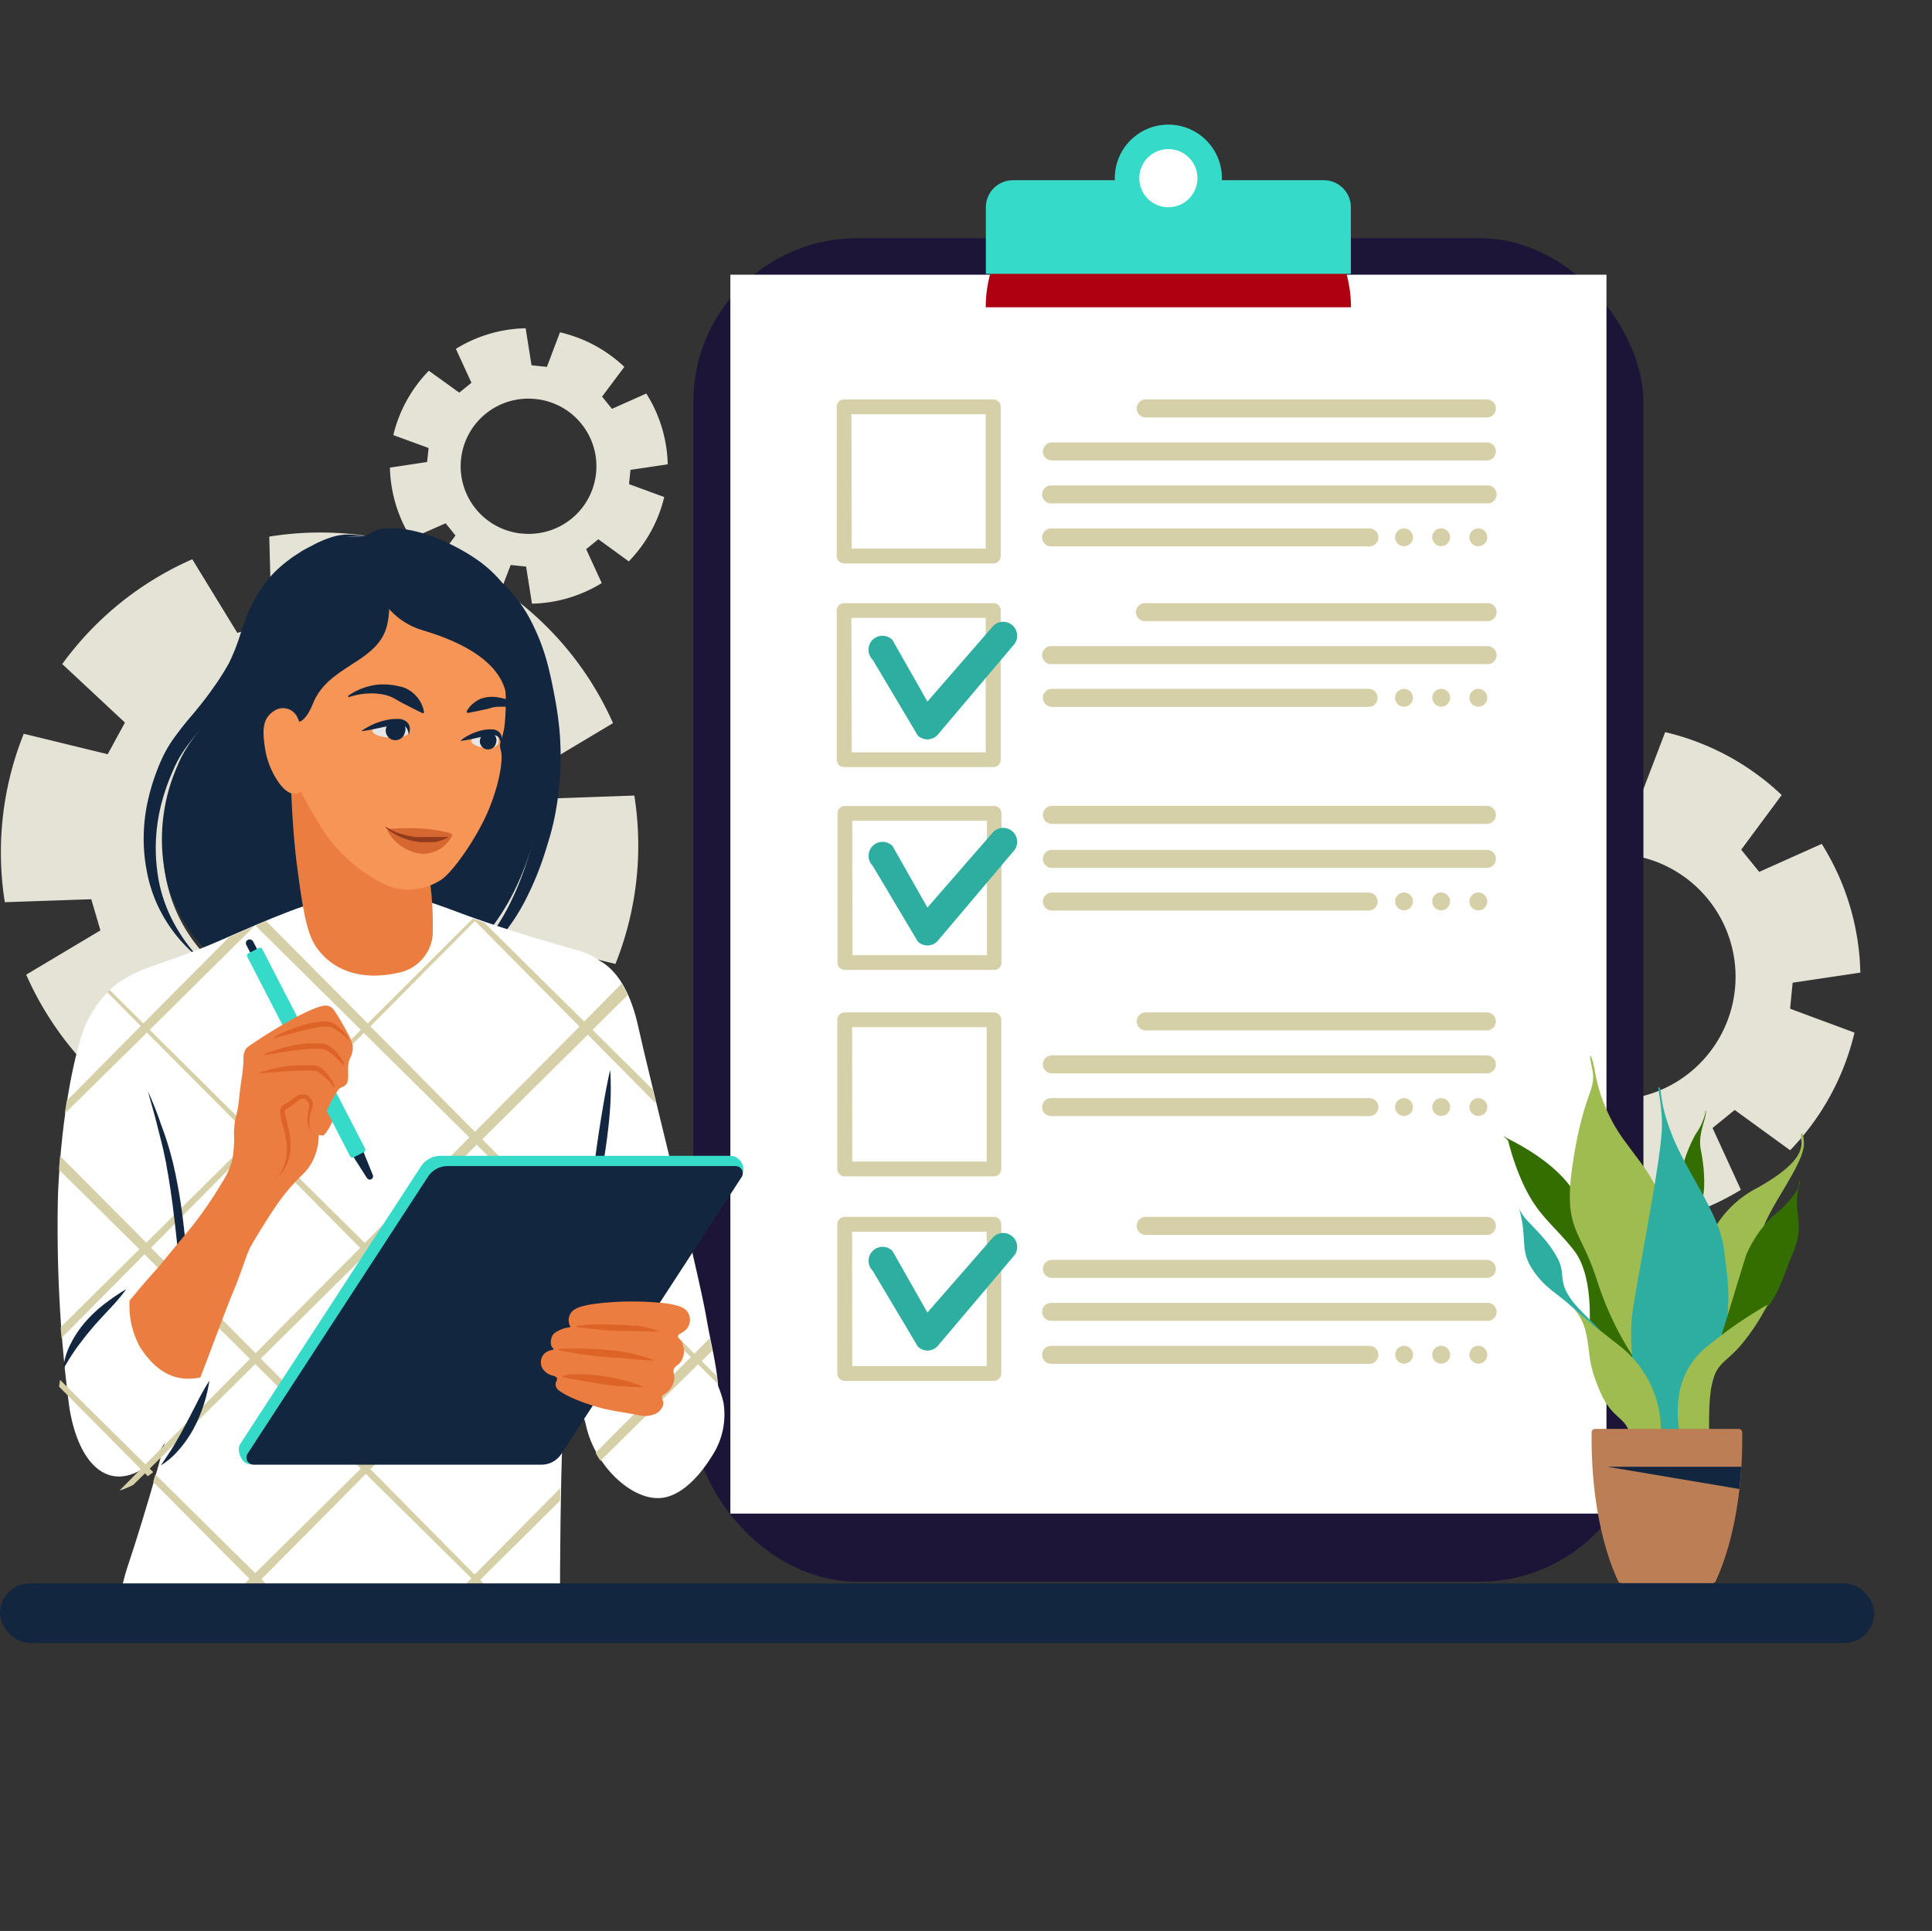 <svg xmlns="http://www.w3.org/2000/svg" width="300.13" height="300" viewBox="0 0 300.13 300">
  <rect x="0" y="0" width="300.13" height="300" fill="#333333" stroke="none"/>
  <g id="img4" transform="translate(0.13)">
    <rect id="Rectángulo_36105" data-name="Rectángulo 36105" width="300" height="300" fill="none"/>
    <g id="img4-2" data-name="img4">
      <path id="Trazado_137781" data-name="Trazado 137781" d="M97.81,73l5.79-.86a21.51,21.51,0,0,0-3.33-11l-5.33,2.38-1.54-1.9L96.86,57a21.53,21.53,0,0,0-10-5.37L84.83,57l-2.39-.25L81.53,51a21.43,21.43,0,0,0-10.84,3.2l2.42,5.27L71.21,61l-4.72-3.4a21.52,21.52,0,0,0-5.52,10l5.48,2-.23,2.18-5.78.87a21.6,21.6,0,0,0,3.32,11L69.1,81.3l1.53,1.9-3.45,4.66a21.59,21.59,0,0,0,9.94,5.37l2.08-5.45,2.4.25.91,5.76a21.53,21.53,0,0,0,10.84-3.2l-2.42-5.27,1.89-1.54,4.73,3.44a21.54,21.54,0,0,0,5.51-10l-5.47-2ZM80.93,82.9h0A10.507,10.507,0,1,1,83.11,62h0a10.5,10.5,0,1,1-2.18,20.89Z" fill="#e5e2d6"/>
      <path id="Trazado_137782" data-name="Trazado 137782" d="M278.35,152.68l10.52-1.57a39.2,39.2,0,0,0-6-20l-9.71,4.35-2.8-3.45,6.29-8.49a39.29,39.29,0,0,0-18.1-9.77l-3.79,9.92-4.36-.46-1.66-10.49A39.3,39.3,0,0,0,229,118.59l4.4,9.6-3.45,2.8-8.6-6.26a39.23,39.23,0,0,0-10,18.28l10,3.71-.42,4-10.53,1.57a39.31,39.31,0,0,0,6.05,20l9.71-4.35,2.8,3.45-6.29,8.48a39.17,39.17,0,0,0,18.1,9.78l3.79-9.92,4.36.46,1.66,10.49a39.33,39.33,0,0,0,19.73-5.83l-4.4-9.6,3.44-2.8,8.61,6.26a39.28,39.28,0,0,0,10-18.28l-10-3.71Zm-30.74,18h0a19.12,19.12,0,1,1,4-38h0a19.12,19.12,0,1,1-4,38Z" fill="#e5e2d6"/>
      <path id="Trazado_137783" data-name="Trazado 137783" d="M15.47,144.55,3.94,151.43a49.47,49.47,0,0,0,16.64,20.4l9.25-9.74,4.92,2.68-3.26,12.92a49.4,49.4,0,0,0,25.82,2.72L57,167l5.31-1.57,7,11.45A49.5,49.5,0,0,0,89.54,160.6l-9.74-9.09,2.68-4.92,13,3.17a49.55,49.55,0,0,0,2.93-26.16L85,124.08l-1.43-4.84,11.53-6.89A49.5,49.5,0,0,0,78.43,92l-9.25,9.74L64.26,99l3.26-12.92A49.6,49.6,0,0,0,41.7,83.37l.35,13.4-5.31,1.56-7-11.44a49.5,49.5,0,0,0-20.2,16.28l9.74,9.09-2.68,4.92L3.56,114A49.46,49.46,0,0,0,.62,140.17l13.43-.46Zm27.22-35.8h0A24.13,24.13,0,1,1,56.33,155h0A24.129,24.129,0,1,1,42.7,108.708Z" fill="#e5e2d6"/>
      <rect id="Rectángulo_36106" data-name="Rectángulo 36106" width="147.6" height="208.74" rx="25.45" transform="translate(107.57 37)" fill="#1d1538"/>
      <rect id="Rectángulo_36107" data-name="Rectángulo 36107" width="136.1" height="192.48" transform="translate(113.33 42.68)" fill="#fff"/>
      <path id="Trazado_137784" data-name="Trazado 137784" d="M172.77,28H190a19.74,19.74,0,0,1,19.74,19.74H153A19.74,19.74,0,0,1,172.77,28Z" fill="#af0011"/>
      <path id="Trazado_137785" data-name="Trazado 137785" d="M205.52,28H157.23a4.21,4.21,0,0,0-4.21,4.2V42.55h56.7V32.17a4.2,4.2,0,0,0-4.2-4.17Z" fill="#36dac9"/>
      <circle id="Elipse_6724" data-name="Elipse 6724" cx="8.32" cy="8.32" r="8.32" transform="translate(173.05 19.36)" fill="#36dac9"/>
      <circle id="Elipse_6725" data-name="Elipse 6725" cx="4.52" cy="4.52" r="4.52" transform="translate(176.85 23.16)" fill="#fff"/>
      <g id="Grupo_83683" data-name="Grupo 83683">
        <g id="Grupo_83681" data-name="Grupo 83681">
          <path id="Trazado_137786" data-name="Trazado 137786" d="M260.71,183.88a22.869,22.869,0,0,1,2.54-7.62,9.559,9.559,0,0,0,1.53-3.31c0-.36.08-.65.09-.23,0,1.32-1.29,3.51-.77,6,.63,3.06.77,7.16-.08,8.24S260.71,183.88,260.71,183.88Z" fill="#346e00"/>
          <path id="Trazado_137787" data-name="Trazado 137787" d="M265.54,192.11a16.37,16.37,0,0,1,7.39-7.59c5.64-3.18,7-5.44,6.77-7.29s.38-1.36.41.41c.05,3.19-5.54,10-6.47,13.65s-3,16.83-5.44,18.78S263.28,195.71,265.54,192.11Z" fill="#9fbc50"/>
          <path id="Trazado_137788" data-name="Trazado 137788" d="M246.78,207.28c-.07-.62.85-8.93-2.46-13.09s-5.62-5.31-8-10.62a38.223,38.223,0,0,1-2.14-6.26c-.16-.41-.83-.74-.7-.74s.1.07.88.46c2.39,1.21,8.46,4.56,10.66,9.31,2.93,6.31,7.08,14.78,7.08,15.93s2.85,10.09,2.85,10.09Z" fill="#346e00"/>
          <path id="Trazado_137789" data-name="Trazado 137789" d="M254.47,212.12a49.33,49.33,0,0,1-6.53-13.27c-2.63-8.21-5.37-7.69-3.68-18.53s3.68-10.85,2.94-14.33.06-1.73.43.43a25.53,25.53,0,0,0,4.74,11c2.74,3.79,4.21,5.16,6,9.9s5.58,16.32,1.48,21.17S254.47,212.12,254.47,212.12Z" fill="#9fbc50"/>
          <path id="Trazado_137790" data-name="Trazado 137790" d="M256.3,225.57s-4.1-13.55-2.77-22.07,4.65-24.62,4.52-29-.9-5.93-.42-5.54-.09,2.08,1.95,7.29c2.47,6.28,7.39,12.21,8.11,17.85s1.23,8.93-.41,15.29a120.124,120.124,0,0,1-5.75,18.07C259.17,232.75,256.3,225.57,256.3,225.57Z" fill="#2daea0"/>
          <path id="Trazado_137791" data-name="Trazado 137791" d="M257.89,222.39a16.73,16.73,0,0,0-6.47-13.34c-7-5.44-7.8-6.47-7.8-6.47a8.24,8.24,0,0,1,2.67,4.72c.72,3.29.11,4.11,2.16,8.93s4.72,3.8,4.62,7.8.61,4,1.84,4.1S257.89,226.29,257.89,222.39Z" fill="#9fbc50"/>
          <path id="Trazado_137792" data-name="Trazado 137792" d="M245.8,204c-4.63-4.63-2.4-5.58-3.94-8.47s-3.62-4.62-5-6.2-1.19-3-.57.31-.16,5,1.77,7.78,3.46,3.31,6,5.61,4.5,3.78,4.5,3.78S247.91,206.09,245.8,204Z" fill="#2daea0"/>
          <path id="Trazado_137793" data-name="Trazado 137793" d="M271.1,195.06a18.49,18.49,0,0,1,4.31-6.24,15.089,15.089,0,0,0,3.62-3.89,3.441,3.441,0,0,0,.28-.86c.07-.38,0-.57.09-.55.26,0-.27,1-.37,2.76-.15,2.7,1.08,4.47-.69,8.54S276,202.68,272,205.14s-5.08,3.46-4.85,2.77S271.1,195.06,271.1,195.06Z" fill="#346e00"/>
          <path id="Trazado_137794" data-name="Trazado 137794" d="M265.23,209.06a68.709,68.709,0,0,1,9.22-6.36,32.729,32.729,0,0,1-4.19,6.35c-3.53,4.11-5.24,2-4.83,15.8s-2.87,3-2.87,3.28S256.46,215.92,265.23,209.06Z" fill="#9fbc50"/>
        </g>
        <g id="Grupo_83682" data-name="Grupo 83682">
          <path id="Trazado_137795" data-name="Trazado 137795" d="M247.66,222a.54.54,0,0,0-.54.54c0,.33,0,.66,0,1,0,8.79,1.59,16.68,4.12,22.11a.54.54,0,0,0,.49.31H265.9a.56.56,0,0,0,.5-.31c2.52-5.43,4.12-13.32,4.12-22.11v-1A.55.55,0,0,0,270,222Z" fill="#bc7e55"/>
          <path id="Trazado_137796" data-name="Trazado 137796" d="M270.38,227.88H249.55l20.53,3.46C270.21,230.21,270.31,229.06,270.38,227.88Z" fill="#12263f"/>
        </g>
      </g>
      <g id="Grupo_83688" data-name="Grupo 83688">
        <path id="Trazado_137797" data-name="Trazado 137797" d="M56.35,83.27c1-.22,1.42-.77,2.18-.94,5.67-1.3,13.32,2.92,16.35,5.29,7.15,5.6,8.56,14.67,9.52,20.82a48.08,48.08,0,0,1-1,20c-1.59,5.62-4.86,17.17-15.9,23.18-9.18,5-18.46,3.29-21.31,2.77-3.43-.63-8.39-1.6-13.08-5.67a23.26,23.26,0,0,1-7.38-12.05A28.23,28.23,0,0,1,27.43,119c2-5,6-7.6,9.79-15,2.57-5.06,1.48-12.8,12-18.93C53.47,82.66,54.6,83.63,56.35,83.27Z" fill="#12263f"/>
        <path id="Trazado_137798" data-name="Trazado 137798" d="M30.74,148.81a22.51,22.51,0,0,1-3.63-3.67,22.82,22.82,0,0,1-2.74-4.46,22,22,0,0,1-1.63-5,26.46,26.46,0,0,1-.55-5.26,27.64,27.64,0,0,1,.5-5.29,31.94,31.94,0,0,1,1.45-5.1c.15-.41.31-.83.48-1.23l.26-.61.29-.62a20.431,20.431,0,0,1,1.35-2.37,50.614,50.614,0,0,1,3.23-4.14c1.09-1.31,2.14-2.6,3.11-4,.25-.34.48-.68.71-1l.35-.52.33-.53c.23-.35.45-.7.65-1.06l.32-.54.16-.27.13-.26a32.16,32.16,0,0,0,1.78-4.6c.27-.82.56-1.65.88-2.47.15-.41.35-.81.53-1.22s.38-.8.59-1.2A19.24,19.24,0,0,1,42.42,89a20.7,20.7,0,0,1,2-1.76l.53-.41a6.421,6.421,0,0,1,.53-.38l1.11-.72c.37-.24.76-.44,1.14-.64l1.16-.61a17.181,17.181,0,0,1,2.43-1,8.53,8.53,0,0,1,2.6-.43c.88,0,1.71.21,2.57.13a5.529,5.529,0,0,1-1.28.15,6.67,6.67,0,0,0-1.27.08,8.32,8.32,0,0,0-2.39.7,21.317,21.317,0,0,0-2.21,1.18l-1.06.7a10.411,10.411,0,0,0-1,.72l-1,.76a4.6,4.6,0,0,0-.47.41l-.46.42a23.942,23.942,0,0,0-1.73,1.76A19.53,19.53,0,0,0,41,94.24a33.2,33.2,0,0,0-1.67,4.68,30.49,30.49,0,0,1-1.77,5l-.15.31-.16.29-.33.57c-.21.39-.43.76-.66,1.14l-.35.56-.36.55c-.24.37-.48.74-.73,1.1-1,1.44-2.11,2.81-3.2,4.13s-2.19,2.59-3.11,3.93a18.059,18.059,0,0,0-1.23,2.06c-.08.18-.18.35-.26.54l-.25.57c-.17.38-.33.76-.49,1.15a32.64,32.64,0,0,0-1.5,4.71,27.81,27.81,0,0,0-.68,4.89,27.46,27.46,0,0,0,.21,5,22.38,22.38,0,0,0,1.16,4.83,23.6,23.6,0,0,0,2.2,4.52,23,23,0,0,0,1.44,2.1C29.61,147.53,30.17,148.18,30.74,148.81Z" fill="#12263f"/>
        <path id="Trazado_137799" data-name="Trazado 137799" d="M75.67,88.83a18.93,18.93,0,0,1,3.47,3,21.469,21.469,0,0,1,2.73,3.74,32.74,32.74,0,0,1,3.32,8.64c.36,1.49.66,3,.93,4.49.14.74.26,1.51.37,2.28.06.38.1.76.15,1.15l.13,1.15a48,48,0,0,1-.07,9.28c-.16,1.54-.4,3.08-.71,4.6-.16.76-.35,1.52-.55,2.27l-.16.57-.16.54c-.11.37-.22.73-.34,1.1a47.38,47.38,0,0,1-3.48,8.57,31.5,31.5,0,0,1-5.5,7.46,25,25,0,0,1-7.55,5.17,29.58,29.58,0,0,0,6.67-6,33.93,33.93,0,0,0,4.67-7.51c.63-1.33,1.17-2.71,1.67-4.1s.93-2.82,1.32-4.26l.3-1.08.15-.55.14-.53c.18-.71.34-1.43.48-2.15.28-1.44.5-2.9.65-4.37.08-.73.13-1.47.19-2.21a8.174,8.174,0,0,1,.05-1.1,8.223,8.223,0,0,0,0-1.11c.05-1.48,0-2.95-.09-4.43l-.09-1.1a4.176,4.176,0,0,0-.1-1.11c-.09-.73-.16-1.46-.27-2.21-.21-1.5-.42-3-.69-4.44a36.56,36.56,0,0,0-2.51-8.49,22.43,22.43,0,0,0-2.2-3.87l-.66-.9c-.23-.29-.49-.57-.73-.86L76.87,90l-.4-.4Z" fill="#12263f"/>
        <path id="Trazado_137800" data-name="Trazado 137800" d="M28.24,212.49c-1.22,7.1-6,23.38-8.62,31.12-.38,1.14-1,3.61-1.62,6.55H86.86c0-8.34.1-19.66.38-26.32.19-4.57,3.19-27.25,4.36-35,.79-5.16,3.72-20.65,3.39-31.93-.15-5.26-.1-7.8-5.58-9.32s-12.72-3.75-17.89-5.68-10.2-4-17.64-2.89c-5.71.85-12.26,3.8-20.17,7.25s-14,4.47-15.42,6.8,5.18,16.51,7.51,25.74S29.45,205.4,28.24,212.49Z" fill="#fff"/>
        <path id="Trazado_137801" data-name="Trazado 137801" d="M92.27,149s4.65.9,6.75,10.52c1.64,7.5,9.35,37.89,10.61,45.35,1.11,6.61,3.36,12.66.4,19.52-3.33,7.69-5.88,8.77-9.08,7.77-5.59-1.74-10.5-8.51-11.74-17.58S87.75,150.1,92.27,149Z" fill="#fff"/>
        <path id="Trazado_137802" data-name="Trazado 137802" d="M20.23,152.14c-.92-1-5.68,3-7.44,8.07s-3.43,14.31-3.91,25.36a215.5,215.5,0,0,0,1.75,33c1.17,7.58,4.85,12.32,9.91,10.4,7-2.63,10.91-19.81,10.42-29.33C30.59,192.29,29.41,161.92,20.23,152.14Z" fill="#fff"/>
        <path id="Trazado_137803" data-name="Trazado 137803" d="M107.91,210.34a15,15,0,0,1,4.34,7.52,11.72,11.72,0,0,1-1.42,7.78c-.54.87-3.72,6.44-8,7.06-5.12.74-11.8-6.14-12.2-13.25-.25-4.31,2.47-7.15,3.36-8.14,1.19-1.34,3.35-3.75,6.8-4C104.52,207.09,107.16,209.62,107.91,210.34Z" fill="#fff"/>
        <path id="Trazado_137804" data-name="Trazado 137804" d="M39.52,211.93l16.4,16.24-16.4,16.24L24,229.07c.08-.29.16-.58.25-.86-.2.17-.4.34-.61.5l-.54-.54Z" fill="none"/>
        <path id="Trazado_137805" data-name="Trazado 137805" d="M18.44,231.57a4.719,4.719,0,0,1-1.22.17h0a5.12,5.12,0,0,1-3.82-1.91c-3.23-3.55-4.64-11.3-4.5-12.77v-.48c0-.18.05-.71.11-1.14l12.68,12.81Z" fill="none"/>
        <path id="Trazado_137806" data-name="Trazado 137806" d="M38.7,211.12,22.46,227.51,9.21,214.39a14,14,0,0,1,.6-2.13c-.13-1.36-.26-2.83-.38-4.38l12.88-13Z" fill="none"/>
        <path id="Trazado_137807" data-name="Trazado 137807" d="M22.83,229.35a16.262,16.262,0,0,1-2.26,1.35l1.82-1.79Z" fill="none"/>
        <path id="Trazado_137808" data-name="Trazado 137808" d="M90.78,194.56l16.4,16.24L92.39,225.72a15.1,15.1,0,0,1-1.74-4.94,29.17,29.17,0,0,1-1.52-6.17c-.15-1.09-.28-2.84-.4-5.09-.76,6.06-1.4,11.57-1.54,14L74.54,211Z" fill="none"/>
        <path id="Trazado_137809" data-name="Trazado 137809" d="M39,176.82,22.6,193.07,9.2,179.59c.2-2.29.45-4.47.73-6.51L22.7,160.43Z" fill="none"/>
        <path id="Trazado_137810" data-name="Trazado 137810" d="M57.41,228.25l16.24-16.4L87.1,225.43c-.06,1.81-.11,3.77-.15,5.79l-13.3,13.42Z" fill="none"/>
        <path id="Trazado_137811" data-name="Trazado 137811" d="M10.24,171.05a65.751,65.751,0,0,1,2.48-10.76,17,17,0,0,1,3.82-6.09l5.19,5.25Z" fill="none"/>
        <rect id="Rectángulo_36108" data-name="Rectángulo 36108" width="23.08" height="23.08" transform="matrix(0.704, -0.71, 0.71, 0.704, 40.149, 176.873)" fill="none"/>
        <path id="Trazado_137812" data-name="Trazado 137812" d="M39.57,210.24,23.33,193.85l16.24-16.4,16.24,16.4Z" fill="none"/>
        <rect id="Rectángulo_36109" data-name="Rectángulo 36109" width="23.08" height="23.08" transform="matrix(0.71, -0.704, 0.704, 0.71, 40.39, 211.08)" fill="none"/>
        <path id="Trazado_137813" data-name="Trazado 137813" d="M101.24,169.24,91.92,160l5.45-5.4A24.82,24.82,0,0,1,99,159.55C99.38,161.5,100.21,165,101.24,169.24Z" fill="none"/>
        <path id="Trazado_137814" data-name="Trazado 137814" d="M57.41,159.45l16.24-16.4,16.24,16.4L73.65,175.84Z" fill="none"/>
        <path id="Trazado_137815" data-name="Trazado 137815" d="M111.31,214.89v.52a9.789,9.789,0,0,1,.81,2.52,11.62,11.62,0,0,1-1.41,7.78c-.54.88-3.72,6.45-8.05,7.07-3.22.47-7.06-2.09-9.56-5.82l15.17-15Z" fill="none"/>
        <path id="Trazado_137816" data-name="Trazado 137816" d="M39.52,176.25,23.13,160l16.29-16.14.14-.06L55.92,160Z" fill="none"/>
        <path id="Trazado_137817" data-name="Trazado 137817" d="M16.9,153.84a8.19,8.19,0,0,1,2.25-1.63c2.34-1.72,7.76-2.9,14.49-5.83l1.84-.8L22.14,159Z" fill="none"/>
        <path id="Trazado_137818" data-name="Trazado 137818" d="M75.06,143.3c4.61,1.58,10,3.21,14.28,4.4a9.87,9.87,0,0,1,3.34,1.49,8.57,8.57,0,0,1,3.76,3.65l-5.82,5.88Z" fill="none"/>
        <path id="Trazado_137819" data-name="Trazado 137819" d="M73.92,177.85l16.39,16.24L73.92,210.34l-16.4-16.25Z" fill="none"/>
        <path id="Trazado_137820" data-name="Trazado 137820" d="M57,159,41.22,143.11a55.741,55.741,0,0,1,12.59-4c7.43-1.1,12.47,1,17.64,2.89l1.84.67v.06Z" fill="none"/>
        <path id="Trazado_137821" data-name="Trazado 137821" d="M9.3,206.19a192.646,192.646,0,0,1-.5-20.54c.06-1.34.14-2.65.23-3.93l12.49,12.37Z" fill="none"/>
        <path id="Trazado_137822" data-name="Trazado 137822" d="M110.5,209.77c.26,1.32.51,2.63.68,3.95l-2.31-2.33Z" fill="none"/>
        <path id="Trazado_137823" data-name="Trazado 137823" d="M91.49,193.85l12.63-12.75c2.38,9.84,4.78,19.92,5.43,23.8.17,1,.36,2,.56,2.94l-2.38,2.4Z" fill="none"/>
        <path id="Trazado_137824" data-name="Trazado 137824" d="M74.79,177l16.39-16.24,10.59,10.69c.7,2.86,1.45,6,2.22,9.11L91,193.38Z" fill="none"/>
        <path id="Trazado_137825" data-name="Trazado 137825" d="M42.6,183.23a6.16,6.16,0,0,0,2-3.47c.76-4-1.81-7.13-.37-7.83.83-.4,2-1.46,2.25-1.55a1.6,1.6,0,0,1,.88-.16.7.7,0,0,1,.46.26,10.452,10.452,0,0,1,.63.85c.06.24,0,.43-.3,1.69-.28,1-.27,2.33.52,2.94a2.1,2.1,0,0,0,1.43.43c.34,0,2.79-3.67,2-6.49a7.36,7.36,0,0,0-2.19-3.3,2.57,2.57,0,0,0-1.44-.52,32.87,32.87,0,0,0-8.48.43,2.2,2.2,0,0,0-1.65,1.29,16.761,16.761,0,0,0-.65,1.67,26.419,26.419,0,0,0-1.08,5.41c-.5,3.77-.25,4.7-.13,5.1a5.15,5.15,0,0,0,1.86,2.9,3.65,3.65,0,0,0,4.26.35Z" fill="#ec7d40"/>
        <path id="Trazado_137826" data-name="Trazado 137826" d="M9.3,206.19c0,.57.09,1.13.13,1.69l12.88-13L38.7,211.12,22.46,227.51,9.21,214.39c-.07.38-.12.73-.16,1.05l12.68,12.81-3.29,3.32.52-.16a15.672,15.672,0,0,0,1.61-.71l1.82-1.79.44.44c.29-.2.57-.42.84-.64l-.54-.54,16.39-16.24,16.4,16.24-16.4,16.24L24,229.07l-.33,1.16L38.63,245.3l-4.91,4.86h2l3.88-3.91,3.88,3.91h1.87l-4.86-4.81L56.7,229l16.4,16.2-4.92,5h1.55l4.19-4.2,4.19,4.15h1l-4.65-4.69L86.9,233.13v-1.92L73.6,244.63,57.41,228.25l16.24-16.4L87.1,225.43a12.709,12.709,0,0,1,.06-1.51v-.44L74.54,211l16.24-16.39,16.4,16.24L92.39,225.72c.24.43.49.84.76,1.24l15.17-15,3,3a9.306,9.306,0,0,0-.13-1.17l-2.31-2.33,1.63-1.62-.39-1.93-2.38,2.4L91.49,193.85l12.63-12.75a2.59,2.59,0,0,0-.13-.55L91,193.38,74.79,177l16.39-16.24,10.59,10.69c-.18-.75-.36-1.48-.53-2.2L91.92,160l5.45-5.4a15.221,15.221,0,0,0-.93-1.77l-5.82,5.88L75.06,143.3c-.61-.2-1.2-.41-1.77-.61v.06L57,159,41.22,143.11l-1.66.7L55.92,160l-16.4,16.25L23.13,160l16.29-16.14c-1.27.54-2.59,1.12-3.94,1.71L22.14,159l-5.24-5.2-.36.36,5.19,5.25-11.49,11.6c-.11.66-.21,1.34-.31,2L22.7,160.43,39,176.82,22.6,193.07,9.2,179.59c-.06.7-.12,1.41-.17,2.13l12.49,12.37Zm47.33,21.27L40.39,211.07l16.39-16.24L73,211.22Zm33.68-33.37L73.92,210.33l-16.4-16.24,16.4-16.24Zm-16.66-51,16.24,16.4L73.65,175.84,57.41,159.45ZM56.39,160.48l16.39,16.24L56.54,193.11l-16.4-16.24Zm-16.82,17,16.24,16.4L39.57,210.24,23.33,193.85Z" fill="#d6d0a9"/>
        <path id="Trazado_137827" data-name="Trazado 137827" d="M45.22,114.86c-.45,0-.22,11.26.69,18.84,1,7.94,1.68,11.55,3.21,13.62,4.06,5.5,10.69,4.24,12.48,3.84a6.62,6.62,0,0,0,5.48-5.76,50.121,50.121,0,0,0-.9-11.39c-.54-2.37-5.45-9.62-8.69-12.8C55.89,119.64,49.68,114.44,45.22,114.86Z" fill="#ec7d40"/>
        <path id="Trazado_137828" data-name="Trazado 137828" d="M75.82,94.82c3.14,6,2.79,16.44,2.31,18.66s-.78,1.92-.44,3.17-.13,4.83-1.89,9.12-5.69,9.93-7.53,11a9.28,9.28,0,0,1-6.58,1.3c-2.65-.42-8.63-4.05-12-9.65-2.68-4.4-4.66-8-4.69-10.86s-2.2-12,.65-17.21S50.63,91,58.11,89C60.07,88.53,70.08,83.79,75.82,94.82Z" fill="#f79556"/>
        <path id="Trazado_137829" data-name="Trazado 137829" d="M60.13,129.2a.28.28,0,0,1,.22-.43,36.25,36.25,0,0,1,5.56,0,22.71,22.71,0,0,1,4,.71.29.29,0,0,1,.17.41,5.07,5.07,0,0,1-5,2.73,7,7,0,0,1-4.95-3.42Z" fill="#d66730"/>
        <path id="Trazado_137830" data-name="Trazado 137830" d="M72.36,110.56a3.53,3.53,0,0,1,.89-1.16,5,5,0,0,1,1.22-.8,5.1,5.1,0,0,1,2.92-.22,5.571,5.571,0,0,1,.71.14l.35.09.37.13a4.18,4.18,0,0,1,1.23.84,11.67,11.67,0,0,1,1.61,2.2l-.12.12c-.36-.29-.66-.61-1-.9a7,7,0,0,0-1-.76,3.37,3.37,0,0,0-1.07-.44H77.3a5.9,5.9,0,0,0-.59.06,1.981,1.981,0,0,0-.57.14c-.38.1-.75.2-1.14.27l-1.2.25c-.42.09-.85.18-1.34.25Z" fill="#12263f"/>
        <path id="Trazado_137831" data-name="Trazado 137831" d="M53.92,108.13A9.82,9.82,0,0,1,57,106.67a8.78,8.78,0,0,1,3.51-.27,6.97,6.97,0,0,1,.9.13l.9.2a4.57,4.57,0,0,1,1.63.86,4.92,4.92,0,0,1,1.81,3.11l-.17.13c-1.12-.52-2-1-2.85-1.43-.43-.21-.84-.44-1.25-.68l-.63-.35a5.8,5.8,0,0,0-.69-.27,7,7,0,0,0-1.45-.3,8.74,8.74,0,0,0-1.54-.06,10.79,10.79,0,0,0-3.13.58Z" fill="#12263f"/>
        <path id="Trazado_137832" data-name="Trazado 137832" d="M57.7,113.57c0,.29.9,1.12,3.49,1,1.15,0,2.29-.36,2.27-.94A2.2,2.2,0,0,0,61.68,112C60,111.77,57.69,113,57.7,113.57Z" fill="#e6e6e6"/>
        <path id="Trazado_137833" data-name="Trazado 137833" d="M60,112.74a1.48,1.48,0,0,1,2.76,1.07A1.5,1.5,0,1,1,60,112.74Z" fill="#12263f"/>
        <path id="Trazado_137834" data-name="Trazado 137834" d="M73.09,115.16c0,.28.75,1.09,2.88,1,1,0,1.39-.52,1.38-1.07s-.17-1.32-1-1.45C74.93,113.43,73.07,114.6,73.09,115.16Z" fill="#e6e6e6"/>
        <path id="Trazado_137835" data-name="Trazado 137835" d="M74.6,114.5a1.25,1.25,0,0,1,2.33.9,1.27,1.27,0,1,1-2.33-.9Z" fill="#12263f"/>
        <path id="Trazado_137836" data-name="Trazado 137836" d="M63.36,114.16a2.3,2.3,0,0,0-.29-1,1.06,1.06,0,0,0-.7-.49,2.14,2.14,0,0,0-.45-.05h-.5a5.667,5.667,0,0,0-1.06.16c-.71.13-1.42.29-2.15.44s-1.47.3-2.24.39a6.42,6.42,0,0,1,1-.63,8.858,8.858,0,0,1,1-.5,10.54,10.54,0,0,1,2.22-.67,6.559,6.559,0,0,1,1.18-.11H62a2.23,2.23,0,0,1,.64.19,1.65,1.65,0,0,1,.56.42,1.36,1.36,0,0,1,.31.61,1.92,1.92,0,0,1,0,.63,1.75,1.75,0,0,1-.15.61Z" fill="#12263f"/>
        <path id="Trazado_137837" data-name="Trazado 137837" d="M77.65,115.45a2,2,0,0,0-.3-.85.91.91,0,0,0-.58-.36,2.359,2.359,0,0,0-.38,0h-.41l-.88.15-1.82.4a16,16,0,0,1-1.9.32,4.92,4.92,0,0,1,.79-.59,9.087,9.087,0,0,1,.87-.47,8.47,8.47,0,0,1,1.86-.62,5.68,5.68,0,0,1,1-.11h.55a1.759,1.759,0,0,1,.56.16,1.33,1.33,0,0,1,.49.36,1.36,1.36,0,0,1,.28.53,1.46,1.46,0,0,1,0,.55,1.51,1.51,0,0,1-.13.53Z" fill="#12263f"/>
        <path id="Trazado_137838" data-name="Trazado 137838" d="M59.75,128.56c.16.14.32.28.49.41s.35.24.53.36a9.451,9.451,0,0,0,1.13.61,9.783,9.783,0,0,0,1.21.47,10.908,10.908,0,0,0,1.25.32l.32.05c.11,0,.22.05.33.06H67.3l.32-.06a5.8,5.8,0,0,0,.63-.16l.31-.1.31-.12.29-.13.29-.15v-.08H65.68a10,10,0,0,1-1.22,0,10.332,10.332,0,0,1-1.22-.2,10,10,0,0,1-1.19-.32,9.648,9.648,0,0,1-1.16-.46c-.19-.09-.37-.18-.56-.29l-.53-.32Z" fill="#913b1d"/>
        <path id="Trazado_137839" data-name="Trazado 137839" d="M57.2,86.61a3.892,3.892,0,0,1,.4.17c1.24.65,2.39,3,2.66,6a13.1,13.1,0,0,1-.16,3.87C59,103,51,103.12,48.51,109.26c-2.13,5.19-4,2.32-4.54.21-2.45-9.13-3.17-16.27,9.73-22.55a6,6,0,0,1,3.5-.31Z" fill="#12263f"/>
        <path id="Trazado_137840" data-name="Trazado 137840" d="M59,86.59c1.3-.55,9.46-3.33,17.68,5.56,4.6,5,4,12,3.74,14.69a4.39,4.39,0,0,1-1.8,3.39c-.44,0,2.63-7.62-13-12.28a11.29,11.29,0,0,1-6.35-4.7c-1.22-1.25-2.91-3.78-2-5.41A3.18,3.18,0,0,1,59,86.59Z" fill="#12263f"/>
        <path id="Trazado_137841" data-name="Trazado 137841" d="M46.1,111.53a2.45,2.45,0,0,0-3.66-1.07c-1.92,1.23-1.81,3.23-1.35,6.09s2.4,6.22,4,6.69,1.64-.63,2-2.06S47.23,113.65,46.1,111.53Z" fill="#f79556"/>
        <path id="Trazado_137842" data-name="Trazado 137842" d="M91.6,188.87c.58-1.83,1.05-3.68,1.46-5.55s.74-3.74,1-5.64.48-3.79.6-5.7a44,44,0,0,0,0-5.74c-.44,1.87-.78,3.74-1.1,5.62s-.62,3.75-.89,5.63-.51,3.76-.72,5.66A55.382,55.382,0,0,0,91.6,188.87Z" fill="#12263f"/>
        <path id="Trazado_137843" data-name="Trazado 137843" d="M38.75,227.48H83.68a3.67,3.67,0,0,0,3.08-1.67l28.44-43.33a2.12,2.12,0,0,0-1.94-2.91H68.33a3.69,3.69,0,0,0-3.08,1.67L37.14,224.42C36.66,225.16,37.21,227.46,38.75,227.48Z" fill="#36dac9"/>
        <path id="Trazado_137844" data-name="Trazado 137844" d="M39.3,227.56H84a3.67,3.67,0,0,0,3.07-1.67l28-43a1.11,1.11,0,0,0-.93-1.72H69.41a3.67,3.67,0,0,0-3.07,1.67l-28,43a1.11,1.11,0,0,0,.96,1.72Z" fill="#12263f"/>
        <g id="Grupo_83685" data-name="Grupo 83685">
          <path id="Trazado_137845" data-name="Trazado 137845" d="M84.23,210.56c.66-.91,1.6-.73,1.62-.94s-.14-.18-.29-.4a2.07,2.07,0,0,1,.33-2,4.7,4.7,0,0,1,2.47-1,.13.13,0,0,0,.08-.19,1.3,1.3,0,0,1-.19-.59h0a1.81,1.81,0,0,1,.12-1.11,1.74,1.74,0,0,1,.74-.87c1.43-.95,5.48-1.13,7.29-1.23a50.328,50.328,0,0,1,6.91.26c2.28.35,2.88.72,3.31,1.26h0a2.17,2.17,0,0,1-.21,2.85,3.34,3.34,0,0,1-.73.53l-.21.1a.46.46,0,0,0-.12.76,1.8,1.8,0,0,1,.52.67,3.59,3.59,0,0,1,.24,1.55,3.18,3.18,0,0,1-.45,1.3c-.38.59-.62.49-1,1-.44.66.18,1-.11,2.12-.44,1.7-1.74,2-1.82,2.26-.18.67.43.64.1,1.57a2.31,2.31,0,0,1-1,1.13,3.92,3.92,0,0,1-2.8.27c-1.79-.36-3.61-.58-5.38-1,0,0-4.56-1.13-6.84-2.75a1.36,1.36,0,0,1-.62-.83c-.11-.55.32-.83.19-1.16-.2-.49-.94-.22-1.8-1A1.91,1.91,0,0,1,84.23,210.56Z" fill="#ec7d40"/>
          <g id="Grupo_83684" data-name="Grupo 83684">
            <path id="Trazado_137846" data-name="Trazado 137846" d="M86.65,209.61a.07.07,0,1,0,0,.14c1.13.26,2.26.46,3.4.63s2.55.33,3.83.44l1,.08,1,.06.94.07,1,.09c.64.07,1.29.14,1.93.18l1.53.09c.07,0,.1-.11,0-.14l-.53-.19c-.31-.11-.62-.2-.93-.29-.63-.18-1.24-.35-1.88-.5s-1.28-.26-1.93-.35l-1-.11-1-.09c-1.29-.11-2.58-.18-3.87-.2H87.2Z" fill="#dd6326"/>
            <path id="Trazado_137847" data-name="Trazado 137847" d="M89.4,206a.08.08,0,0,0,0,.15c1,.15,2,.27,2.94.37s2.24.21,3.36.27h3.36l1.68.08h1.28a.07.07,0,1,0,0-.14l-.41-.13-.82-.23a15.838,15.838,0,0,0-1.66-.36l-.43-.07-.4.06-.84-.09-.85-.07h-.84c-1.13-.06-2.26-.09-3.39-.06a10.766,10.766,0,0,0-1.7.09l-.85.08-.43.06Z" fill="#dd6326"/>
            <path id="Trazado_137848" data-name="Trazado 137848" d="M87.26,213.81a.07.07,0,1,0,0,.14l.46.1.82.17,1.62.29,3.23.52.81.11.81.11.82.11h.82l1.65.14h1.31a.07.07,0,0,0,0-.14l-.45-.18c-.26-.1-.53-.19-.79-.27-.53-.18-1.06-.33-1.59-.47l-.41-.1-.4-.09-.81-.18-.81-.15-.82-.13a26.09,26.09,0,0,0-3.31-.29H88.55A6.6,6.6,0,0,0,87.26,213.81Z" fill="#dd6326"/>
          </g>
        </g>
        <path id="Trazado_137849" data-name="Trazado 137849" d="M22.86,169.57c.46,1.76,1,3.51,1.43,5.26s.92,3.51,1.25,5.27l.14.66.11.67.24,1.33.21,1.34c.07.45.14.89.2,1.34l.19,1.34c.07.45.11.9.17,1.35l.17,1.34.15,1.35c.41,3.59.74,7.2,1,10.81.06.9.12,1.81.15,2.71,0,.45.05.9.06,1.36v5.43c0,.45-.06.9-.08,1.36.1-.44.19-.89.29-1.34s.14-.9.21-1.35.1-.91.15-1.36.1-.91.12-1.37l.09-1.37v-4.11a105.131,105.131,0,0,0-.68-10.93l-.16-1.36-.18-1.36q-.19-1.35-.42-2.7c-.08-.46-.16-.91-.25-1.35l-.26-1.35-.3-1.34-.15-.67-.18-.67c-.12-.44-.23-.89-.36-1.33s-.26-.88-.4-1.31c-.28-.87-.59-1.74-.91-2.59A53.146,53.146,0,0,0,22.86,169.57Z" fill="#12263f"/>
        <g id="Grupo_83686" data-name="Grupo 83686">
          <rect id="Rectángulo_36110" data-name="Rectángulo 36110" width="1.19" height="3.57" rx="0.59" transform="matrix(-0.889, 0.458, -0.458, -0.889, 40.553, 148.91)" fill="#12263f"/>
          <path id="Trazado_137850" data-name="Trazado 137850" d="M57.54,183.22h0a.53.53,0,0,0,.25-.66l-1.58-3.9a.53.53,0,0,0-.72-.27l-.68.35a.52.52,0,0,0-.2.74L56.86,183a.53.53,0,0,0,.68.22Z" fill="#12263f"/>
          <rect id="Rectángulo_36111" data-name="Rectángulo 36111" width="2.62" height="35.66" rx="0.37" transform="matrix(0.889, -0.458, 0.458, 0.889, 38.105, 148.299)" fill="#36dac9"/>
        </g>
        <path id="Trazado_137851" data-name="Trazado 137851" d="M29.08,214.2c-2.89,0-5.4-1.66-7.48-4.95a13.35,13.35,0,0,1-1.6-7.17c1.48-1.83,3.05-3.63,4.62-5.37,2.44-3,4.46-5.39,5.24-6.39a60.139,60.139,0,0,0,4.54-6.66A11.8,11.8,0,0,0,36,180a21.13,21.13,0,0,0,.22-4.11c.12-2.69.53-2.3.82-5.49.18-2,.66-4,.65-6a2.44,2.44,0,0,1,.43-1.51c.38-.49,10-6.79,12.47-6.66a1.62,1.62,0,0,1,1.12.64,38.719,38.719,0,0,1,2.16,3.64,7.57,7.57,0,0,1,.8,1.9,1.72,1.72,0,0,1,0,.35,3.29,3.29,0,0,1-.39,1.6c-.78,1.63.21,3.53-.86,4.33-.3.22-.77.27-1,.63a20.79,20.79,0,0,0-3,6.89c-.09.6,0,.8-.17,1.69a9.41,9.41,0,0,1-.78,2.42A8.18,8.18,0,0,1,47,182.36a31.45,31.45,0,0,0-4.35,5.15s-1.86,2.72-3.9,6.26c-.74,1.53-1.3,3.67-2.59,6.78C35.2,202.76,32.93,209,31,214a8.24,8.24,0,0,1-1.92.2Z" fill="#ec7d40"/>
        <g id="Grupo_83687" data-name="Grupo 83687">
          <path id="Trazado_137852" data-name="Trazado 137852" d="M51.71,168.94a.08.08,0,0,0,.14-.06,4.71,4.71,0,0,0-.51-1.12,7.28,7.28,0,0,0-1.12-1.43L49.9,166h-.05l-.11-.09a1.711,1.711,0,0,0-.23-.13,3,3,0,0,0-1-.28H46.7a20.832,20.832,0,0,0-3.54.37c-.59.11-1.16.24-1.74.4-.38.1-.77.21-1.15.34a.08.08,0,1,0,0,.16c1-.08,2-.18,2.94-.25,1.16-.09,2.32-.17,3.47-.19h1.74a2.43,2.43,0,0,1,.74.15l.15.07.07.05h0c.11.09.23.17.34.27A9.7,9.7,0,0,1,51,168a6.9,6.9,0,0,1,.53.68Z" fill="#dd6326"/>
          <path id="Trazado_137853" data-name="Trazado 137853" d="M53.23,165.45a.081.081,0,1,0,.14-.08,5.38,5.38,0,0,0-.63-1.15,7.769,7.769,0,0,0-1.28-1.41l-.36-.3h-.11l-.12-.08a1.919,1.919,0,0,0-.25-.12,3,3,0,0,0-1-.21H47.68a21.721,21.721,0,0,0-3.67.66c-.6.15-1.19.33-1.78.54-.4.14-.8.29-1.2.46a.08.08,0,0,0,0,.15c1-.15,2.06-.33,3.08-.48,1.21-.19,2.41-.36,3.61-.47h1.79a2.73,2.73,0,0,1,.78.1l.16.07h.08l.37.25a10.711,10.711,0,0,1,1.38,1.14c.21.21.41.44.6.67Z" fill="#dd6326"/>
          <path id="Trazado_137854" data-name="Trazado 137854" d="M53.89,161.47a.08.08,0,0,0,.12-.09,4.7,4.7,0,0,0-.69-1A7.23,7.23,0,0,0,52,159.21l-.37-.25h-.06l-.12-.06a1.06,1.06,0,0,0-.25-.09,3,3,0,0,0-1-.1h-.45a1.093,1.093,0,0,0-.44.06l-.44.06-.44.08a20.681,20.681,0,0,0-3.37,1c-.54.21-1.08.44-1.61.69q-.52.26-1,.54a.08.08,0,0,0,.06.14l2.8-.76c1.11-.29,2.22-.57,3.33-.79l.42-.08.42-.08.42-.06h.41a2.589,2.589,0,0,1,.74,0l.16.05h.08l.37.19a10.171,10.171,0,0,1,1.41.94,6.642,6.642,0,0,1,.63.56Z" fill="#dd6326"/>
          <path id="Trazado_137855" data-name="Trazado 137855" d="M42.6,183.23a3.49,3.49,0,0,0,1-.95,6.62,6.62,0,0,0,.74-1.22,6.85,6.85,0,0,0,.48-1.36,8.6,8.6,0,0,0,.18-1.43,11,11,0,0,0-.3-2.86c-.1-.46-.22-.91-.33-1.36-.06-.22-.12-.44-.16-.66a3.41,3.41,0,0,1-.08-.61,1.66,1.66,0,0,1,0-.24.3.3,0,0,1,.07-.14l.05-.05h0l.17-.09.17-.09c.42-.27.79-.56,1.16-.85l.53-.43.12-.08h.09l.3-.11h.52l.22.26.22.27.11.13.05.07h0v-.06a.43.43,0,0,1,0,.11v.45a5.812,5.812,0,0,1-.14.67l-.07.34v.36a4.16,4.16,0,0,0,0,1.45,2.42,2.42,0,0,0,.27.67,1.59,1.59,0,0,0,.49.51,1.54,1.54,0,0,1-.38-.57,2.45,2.45,0,0,1-.15-.65,4,4,0,0,1,.13-1.33v-.32l.11-.33c.07-.23.14-.45.2-.68a2.545,2.545,0,0,0,.08-.37,1.5,1.5,0,0,0,0-.22,1.64,1.64,0,0,0,0-.23.14.14,0,0,1,0-.06h0l-.05-.08-.1-.15-.21-.28-.2-.29h0a.28.28,0,0,0-.1-.09.64.64,0,0,0-.22-.14,1.06,1.06,0,0,0-.25-.09H47.2a.89.89,0,0,0-.23,0h-.22l-.36.1h-.23l-.17.11c-.21.14-.39.28-.58.42a11,11,0,0,1-1.1.77l-.14.08-.13.07-.1.06-.12.07a.89.89,0,0,0-.2.19,1,1,0,0,0-.23.47,1.82,1.82,0,0,0,0,.45,3.68,3.68,0,0,0,.1.77c.05.24.11.47.17.7.13.45.26.89.37,1.33s.21.89.28,1.33a10.13,10.13,0,0,1,.13,1.34,8.54,8.54,0,0,1-.07,1.34,6.11,6.11,0,0,1-.32,1.31,7.21,7.21,0,0,1-.55,1.24,2.381,2.381,0,0,1-.18.3l-.09.14v.07l-.06.06-.1.14-.12.13-.06.06-.06.06Z" fill="#dd6326"/>
        </g>
        <path id="Trazado_137856" data-name="Trazado 137856" d="M19.48,200.31c-.6.33-1.17.7-1.73,1.08s-1.1.78-1.64,1.19a20.739,20.739,0,0,0-3,2.82,18.135,18.135,0,0,0-1.22,1.6,16.768,16.768,0,0,0-1.05,1.79,10.72,10.72,0,0,0-1.15,3.94,38.6,38.6,0,0,1,2.12-3.37c.38-.52.77-1,1.18-1.55.2-.26.4-.51.61-.76l.63-.75c.85-1,1.74-1.94,2.65-2.92a31.352,31.352,0,0,0,2.6-3.07Z" fill="#12263f"/>
        <path id="Trazado_137857" data-name="Trazado 137857" d="M24.86,227.67a12.171,12.171,0,0,0,2.93-2.57A18,18,0,0,0,30,221.86a22.3,22.3,0,0,0,1.5-3.57,22.609,22.609,0,0,0,.89-3.76,33.808,33.808,0,0,0-1.89,3.34c-.58,1.13-1.15,2.24-1.73,3.34s-1.18,2.19-1.82,3.26S25.58,226.58,24.86,227.67Z" fill="#12263f"/>
      </g>
      <rect id="Rectángulo_36112" data-name="Rectángulo 36112" width="291.15" height="9.26" rx="4.63" transform="translate(-0.13 246)" fill="#12263f"/>
      <g id="Grupo_83694" data-name="Grupo 83694">
        <g id="Grupo_83689" data-name="Grupo 83689">
          <circle id="Elipse_6726" data-name="Elipse 6726" cx="1.39" cy="1.39" r="1.39" transform="translate(216.434 138.838) rotate(-7.02)" fill="#d6d0a9"/>
          <circle id="Elipse_6727" data-name="Elipse 6727" cx="1.39" cy="1.39" r="1.39" transform="translate(222.073 141.08) rotate(-76.72)" fill="#d6d0a9"/>
          <circle id="Elipse_6728" data-name="Elipse 6728" cx="1.39" cy="1.39" r="1.39" transform="translate(227.848 141.084) rotate(-76.72)" fill="#d6d0a9"/>
          <path id="Trazado_137858" data-name="Trazado 137858" d="M230.85,134.84H163.28a1.4,1.4,0,1,1,0-2.8h67.57a1.4,1.4,0,0,1,0,2.8Z" fill="#d6d0a9"/>
          <path id="Trazado_137859" data-name="Trazado 137859" d="M230.85,128H163.28a1.4,1.4,0,0,1,0-2.8h67.57a1.4,1.4,0,0,1,0,2.8Z" fill="#d6d0a9"/>
          <path id="Trazado_137860" data-name="Trazado 137860" d="M212.48,141.47h-49.2a1.4,1.4,0,0,1,0-2.8h49.2a1.4,1.4,0,0,1,0,2.8Z" fill="#d6d0a9"/>
        </g>
        <g id="Grupo_83690" data-name="Grupo 83690">
          <circle id="Elipse_6729" data-name="Elipse 6729" cx="1.39" cy="1.39" r="1.39" transform="translate(216.43 82.273) rotate(-7.02)" fill="#d6d0a9"/>
          <circle id="Elipse_6730" data-name="Elipse 6730" cx="1.39" cy="1.39" r="1.39" transform="translate(222.075 84.505) rotate(-76.72)" fill="#d6d0a9"/>
          <circle id="Elipse_6731" data-name="Elipse 6731" cx="1.39" cy="1.39" r="1.39" transform="translate(227.851 84.51) rotate(-76.72)" fill="#d6d0a9"/>
          <path id="Trazado_137861" data-name="Trazado 137861" d="M230.85,64.86h-53a1.4,1.4,0,0,1,0-2.8h53a1.4,1.4,0,0,1,0,2.8Z" fill="#d6d0a9"/>
          <path id="Trazado_137862" data-name="Trazado 137862" d="M230.85,71.54H163.28a1.4,1.4,0,0,1,0-2.8h67.57a1.4,1.4,0,0,1,0,2.8Z" fill="#d6d0a9"/>
          <path id="Trazado_137863" data-name="Trazado 137863" d="M230.85,78.21H163.28a1.4,1.4,0,1,1,0-2.79h67.57a1.4,1.4,0,1,1,0,2.79Z" fill="#d6d0a9"/>
          <path id="Trazado_137864" data-name="Trazado 137864" d="M212.48,84.89h-49.2a1.4,1.4,0,1,1,0-2.79h49.2a1.4,1.4,0,1,1,0,2.79Z" fill="#d6d0a9"/>
        </g>
        <g id="Grupo_83691" data-name="Grupo 83691">
          <circle id="Elipse_6732" data-name="Elipse 6732" cx="1.39" cy="1.39" r="1.39" transform="translate(216.442 209.27) rotate(-7.02)" fill="#d6d0a9"/>
          <circle id="Elipse_6733" data-name="Elipse 6733" cx="1.39" cy="1.39" r="1.39" transform="translate(222.079 211.509) rotate(-76.72)" fill="#d6d0a9"/>
          <circle id="Elipse_6734" data-name="Elipse 6734" cx="1.39" cy="1.39" r="1.39" transform="translate(227.855 211.503) rotate(-76.72)" fill="#d6d0a9"/>
          <path id="Trazado_137865" data-name="Trazado 137865" d="M230.85,191.86h-53a1.4,1.4,0,0,1,0-2.8h53a1.4,1.4,0,0,1,0,2.8Z" fill="#d6d0a9"/>
          <path id="Trazado_137866" data-name="Trazado 137866" d="M230.85,198.54H163.28a1.4,1.4,0,0,1,0-2.8h67.57a1.4,1.4,0,0,1,0,2.8Z" fill="#d6d0a9"/>
          <path id="Trazado_137867" data-name="Trazado 137867" d="M230.85,205.21H163.28a1.4,1.4,0,1,1,0-2.79h67.57a1.4,1.4,0,1,1,0,2.79Z" fill="#d6d0a9"/>
          <path id="Trazado_137868" data-name="Trazado 137868" d="M212.48,211.89h-49.2a1.4,1.4,0,1,1,0-2.79h49.2a1.4,1.4,0,1,1,0,2.79Z" fill="#d6d0a9"/>
        </g>
        <path id="Trazado_137869" data-name="Trazado 137869" d="M154.17,87.54H131a1.15,1.15,0,0,1-1.14-1.15V63.21A1.15,1.15,0,0,1,131,62.06h23.18a1.15,1.15,0,0,1,1.15,1.15V86.39a1.15,1.15,0,0,1-1.16,1.15Zm-22-2.3H153V64.36H132.14Z" fill="#d6d0a9"/>
        <path id="Trazado_137870" data-name="Trazado 137870" d="M154.17,119.18H131a1.14,1.14,0,0,1-1.14-1.15V94.86A1.14,1.14,0,0,1,131,93.71h23.18a1.14,1.14,0,0,1,1.15,1.15V118a1.14,1.14,0,0,1-1.16,1.18Zm-22-2.29H153V96H132.14Z" fill="#d6d0a9"/>
        <path id="Trazado_137871" data-name="Trazado 137871" d="M154.3,150.7H131.12a1.16,1.16,0,0,1-1.15-1.15V126.37a1.16,1.16,0,0,1,1.15-1.15H154.3a1.16,1.16,0,0,1,1.15,1.15v23.18a1.16,1.16,0,0,1-1.15,1.15Zm-22-2.3h20.88V127.52H132.27Z" fill="#d6d0a9"/>
        <path id="Trazado_137872" data-name="Trazado 137872" d="M154.27,182.77H131.09a1.16,1.16,0,0,1-1.15-1.15V158.44a1.16,1.16,0,0,1,1.15-1.15h23.18a1.16,1.16,0,0,1,1.15,1.15v23.18A1.16,1.16,0,0,1,154.27,182.77Zm-22-2.3h20.88V159.59H132.24Z" fill="#d6d0a9"/>
        <path id="Trazado_137873" data-name="Trazado 137873" d="M154.27,214.54H131.09a1.16,1.16,0,0,1-1.15-1.15V190.21a1.16,1.16,0,0,1,1.15-1.15h23.18a1.16,1.16,0,0,1,1.15,1.15v23.18a1.16,1.16,0,0,1-1.15,1.15Zm-22-2.3h20.88V191.36H132.24Z" fill="#d6d0a9"/>
        <g id="Grupo_83692" data-name="Grupo 83692">
          <circle id="Elipse_6735" data-name="Elipse 6735" cx="1.39" cy="1.39" r="1.39" transform="translate(216.475 109.683) rotate(-85.27)" fill="#d6d0a9"/>
          <circle id="Elipse_6736" data-name="Elipse 6736" cx="1.39" cy="1.39" r="1.39" transform="translate(222.37 107.02)" fill="#d6d0a9"/>
          <circle id="Elipse_6737" data-name="Elipse 6737" cx="1.39" cy="1.39" r="1.39" transform="translate(228.14 107.02)" fill="#d6d0a9"/>
          <path id="Trazado_137874" data-name="Trazado 137874" d="M230.85,96.5h-53a1.4,1.4,0,1,1,0-2.79h53a1.4,1.4,0,1,1,0,2.79Z" fill="#d6d0a9"/>
          <path id="Trazado_137875" data-name="Trazado 137875" d="M230.85,103.18H163.28a1.4,1.4,0,1,1,0-2.79h67.57a1.4,1.4,0,1,1,0,2.79Z" fill="#d6d0a9"/>
          <path id="Trazado_137876" data-name="Trazado 137876" d="M212.48,109.82h-49.2a1.4,1.4,0,0,1,0-2.8h49.2a1.4,1.4,0,0,1,0,2.8Z" fill="#d6d0a9"/>
        </g>
        <g id="Grupo_83693" data-name="Grupo 83693">
          <circle id="Elipse_6738" data-name="Elipse 6738" cx="1.39" cy="1.39" r="1.39" transform="translate(216.59 170.61)" fill="#d6d0a9"/>
          <circle id="Elipse_6739" data-name="Elipse 6739" cx="1.39" cy="1.39" r="1.39" transform="translate(222.37 170.61)" fill="#d6d0a9"/>
          <circle id="Elipse_6740" data-name="Elipse 6740" cx="1.39" cy="1.39" r="1.39" transform="translate(228.14 170.61)" fill="#d6d0a9"/>
          <path id="Trazado_137877" data-name="Trazado 137877" d="M230.85,160.09h-53a1.4,1.4,0,1,1,0-2.8h53a1.4,1.4,0,0,1,0,2.8Z" fill="#d6d0a9"/>
          <path id="Trazado_137878" data-name="Trazado 137878" d="M230.85,166.77H163.28a1.4,1.4,0,0,1,0-2.8h67.57a1.4,1.4,0,0,1,0,2.8Z" fill="#d6d0a9"/>
          <path id="Trazado_137879" data-name="Trazado 137879" d="M212.48,173.4h-49.2a1.4,1.4,0,1,1,0-2.79h49.2a1.4,1.4,0,1,1,0,2.79Z" fill="#d6d0a9"/>
        </g>
        <path id="Trazado_137880" data-name="Trazado 137880" d="M143.94,114.87a2.17,2.17,0,0,0,1.54-.64l11.77-13.92a2.174,2.174,0,1,0-3.08-3.07L143.94,109l-5.43-9.57a2.171,2.171,0,1,0-3.07,3.07l7,11.77A2.15,2.15,0,0,0,143.94,114.87Z" fill="#2daea0"/>
        <path id="Trazado_137881" data-name="Trazado 137881" d="M143.94,146.89a2.17,2.17,0,0,0,1.54-.64l11.77-13.92a2.174,2.174,0,0,0-3.08-3.07L143.94,141l-5.43-9.57a2.174,2.174,0,0,0-3.07,3.08l7,11.76a2.15,2.15,0,0,0,1.5.62Z" fill="#2daea0"/>
        <path id="Trazado_137882" data-name="Trazado 137882" d="M143.94,209.83a2.17,2.17,0,0,0,1.54-.64l11.77-13.92a2.174,2.174,0,1,0-3.08-3.07l-10.23,11.72-5.43-9.57a2.174,2.174,0,1,0-3.07,3.08l7,11.76a2.15,2.15,0,0,0,1.5.64Z" fill="#2daea0"/>
      </g>
    </g>
  </g>
</svg>
